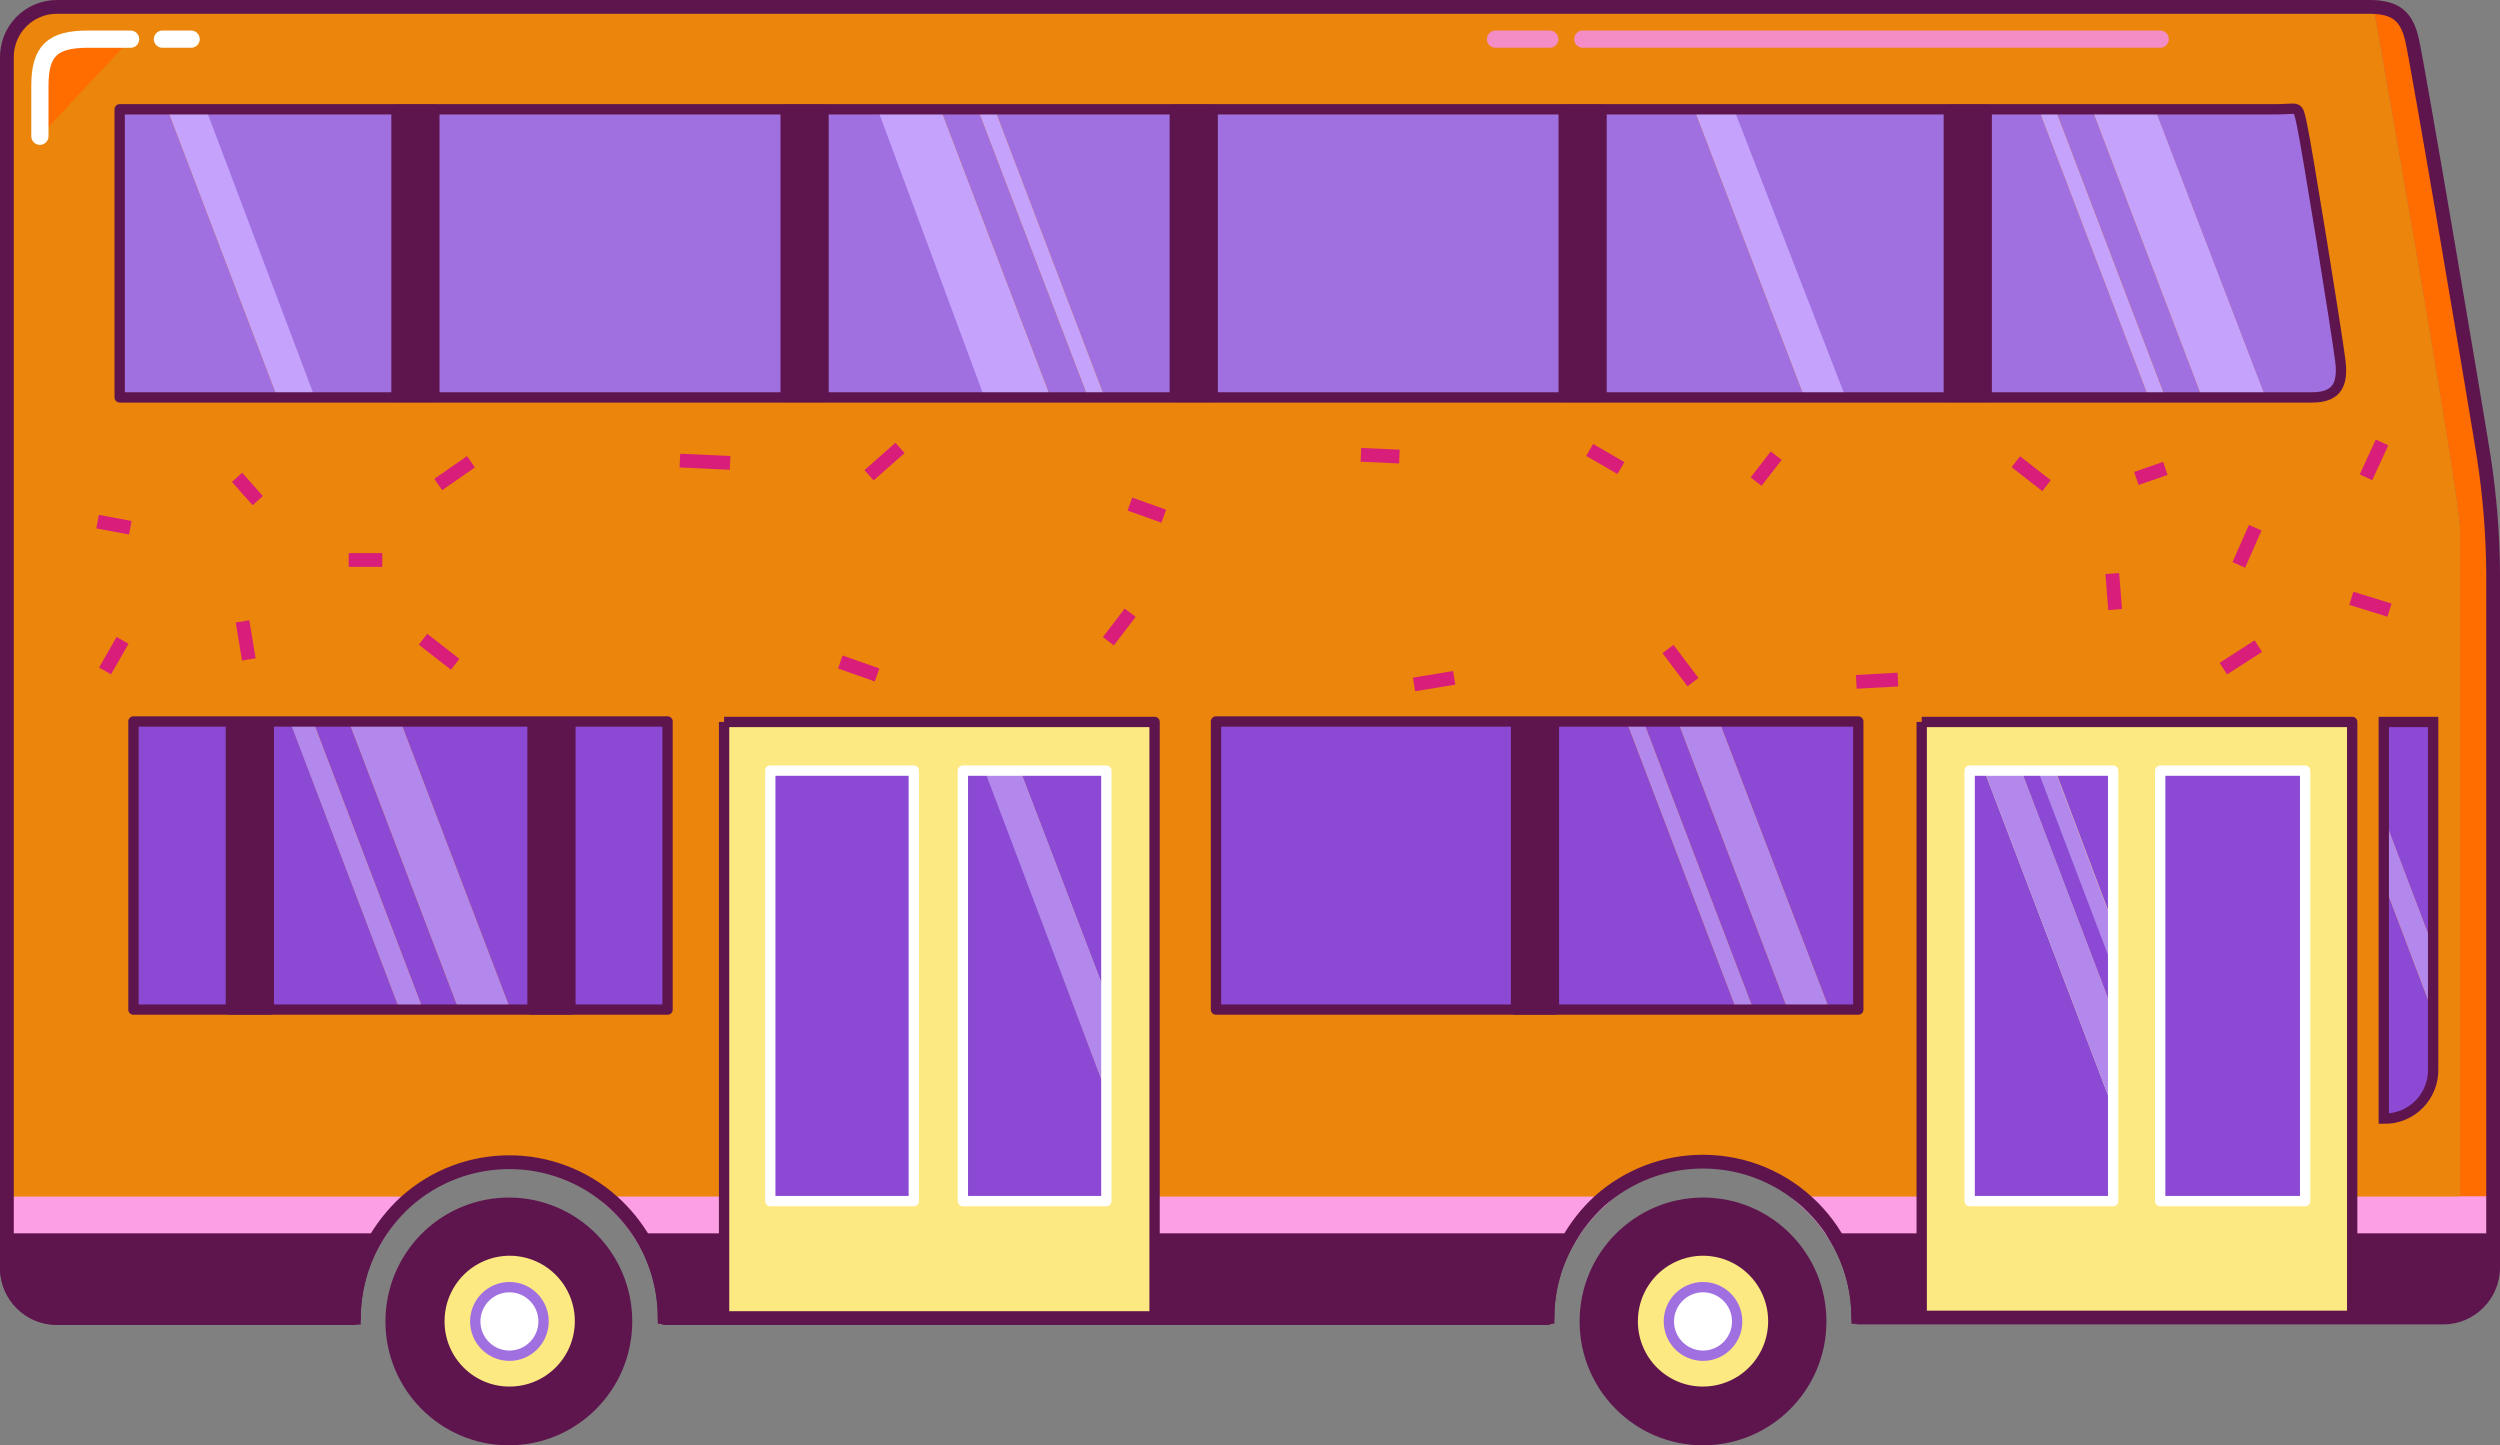 <svg version="1.1" xmlns="http://www.w3.org/2000/svg" xmlns:xlink="http://www.w3.org/1999/xlink" width="217.775" height="125.901" viewBox="0,0,217.775,125.901"><rect x="0" y="0" width="217.775" height="125.901" fill="#808080" stroke="none"/><g transform="translate(-133.101,-113.862)"><g data-paper-data="{&quot;isPaintingLayer&quot;:true}" fill="none" fill-rule="nonzero" stroke="none" stroke-width="none" stroke-linecap="none" stroke-linejoin="none" stroke-miterlimit="10" stroke-dasharray="" stroke-dashoffset="0" font-family="none" font-weight="none" font-size="none" text-anchor="none" style="mix-blend-mode: normal"><g data-paper-data="{&quot;index&quot;:null}" id="Pink-Stripe" fill="#fc9fe4" stroke="#fc9fe4" stroke-width="1.2" stroke-linecap="butt" stroke-linejoin="miter"><path d="M350.251,221.92h-57.075c-0.713,-1.26 -1.625,-2.396 -2.7,-3.364h59.775z" id="Path"/><path d="M269.701,221.92h-80.475c-0.73,-1.256 -1.649,-2.39 -2.725,-3.364h85.9c-1.068,0.975 -1.979,2.109 -2.7,3.364z" id="Path"/><path d="M168.426,218.481c-1.067,1.004 -1.977,2.163 -2.7,3.439h-32.025v-3.439z" id="Path"/></g><path d="M138.026,114.01h201.75c1.825,10.265 7.625,43.244 7.625,45.979v58.102h-56.925c-5.136,-4.646 -12.939,-4.646 -18.075,0h-85.9c-5.136,-4.646 -12.939,-4.646 -18.075,0h-34.725v-66.309v-33.38c-0.007,-1.158 0.445,-2.272 1.256,-3.095c0.811,-0.824 1.915,-1.291 3.069,-1.297z" data-paper-data="{&quot;index&quot;:null,&quot;origPos&quot;:null}" id="Path" fill="#eb850c" stroke="none" stroke-width="1" stroke-linecap="butt" stroke-linejoin="miter"/><g data-paper-data="{&quot;index&quot;:null}" id="Bergundy" fill="#5e154d" stroke="#5e154d" stroke-width="1.2" stroke-linecap="butt" stroke-linejoin="miter"><path d="M267.901,228.576h-76.9c-0.009,-2.342 -0.621,-4.641 -1.775,-6.676h80.475c-1.173,2.028 -1.793,4.331 -1.8,6.676z" id="Path"/><path d="M350.251,224.234c-0.014,2.392 -1.942,4.328 -4.325,4.342h-50.95c-0.007,-2.345 -0.627,-4.648 -1.8,-6.676h57.075z" id="Path"/><path d="M165.726,221.9c-1.174,2.055 -1.795,4.382 -1.8,6.751h-25.9c-2.383,-0.013 -4.311,-1.949 -4.325,-4.342v-2.409z" id="Path"/></g><g data-paper-data="{&quot;index&quot;:null}" id="Top-Windows"><path d="M310.701,123.382l9.575,25.098h-28.55l-9.575,-25.098h28.55" id="Path" fill="#a170e0" stroke="none" stroke-width="1" stroke-linecap="butt" stroke-linejoin="miter"/><path d="M312.151,123.382l9.575,25.098h-1.45l-9.575,-25.098h1.45" id="Path" fill="#c5a2fc" stroke="none" stroke-width="1" stroke-linecap="butt" stroke-linejoin="miter"/><path d="M284.151,123.382l9.725,25.098h-3.6l-9.6,-25.098h3.475" id="Path" fill="#c5a2fc" stroke="none" stroke-width="1" stroke-linecap="butt" stroke-linejoin="miter"/><path d="M280.676,123.382l9.6,25.098h-60.95l-9.575,-25.098h60.925" id="Path" fill="#a170e0" stroke="none" stroke-width="1" stroke-linecap="butt" stroke-linejoin="miter"/><path d="M315.351,123.382l9.575,25.098h-3.2l-9.575,-25.098h3.2" id="Path" fill="#a170e0" stroke="none" stroke-width="1" stroke-linecap="butt" stroke-linejoin="miter"/><path d="M320.851,123.382l9.625,25.098h-5.55l-9.575,-25.098h5.5" id="Path" fill="#c5a2fc" stroke="none" stroke-width="1" stroke-linecap="butt" stroke-linejoin="miter"/><path d="M331.526,123.382c2,0 1.8,-0.401 2.2,1.406c0.4,1.807 2.925,18.171 3.25,20.63c0.325,2.46 -0.5,3.113 -2.5,3.113h-4l-9.625,-25.098z" id="Path" fill="#a170e0" stroke="none" stroke-width="1" stroke-linecap="butt" stroke-linejoin="miter"/><path d="M211.076,123.382l9.575,25.098h-61.925l-9.575,-25.098h61.925" id="Path" fill="#a170e0" stroke="none" stroke-width="1" stroke-linecap="butt" stroke-linejoin="miter"/><path d="M151.051,123.382l9.475,25.098h-3.275l-9.575,-25.098h3.375" id="Path" fill="#c5a2fc" stroke="none" stroke-width="1" stroke-linecap="butt" stroke-linejoin="miter"/><path d="M143.626,123.382h4.05l9.575,25.098h-13.625v-25.098" id="Path" fill="#a170e0" stroke="none" stroke-width="1" stroke-linecap="butt" stroke-linejoin="miter"/><path d="M215.051,123.382l9.575,25.098h-5.775l-9.3,-25.098h5.5" id="Path" fill="#c5a2fc" stroke="none" stroke-width="1" stroke-linecap="butt" stroke-linejoin="miter"/><path d="M219.751,123.382l9.575,25.098h-1.45l-9.6,-25.098h1.475" id="Path" fill="#c5a2fc" stroke="none" stroke-width="1" stroke-linecap="butt" stroke-linejoin="miter"/><path d="M218.276,123.382l9.6,25.098h-3.25l-9.575,-25.098h3.225" id="Path" fill="#a170e0" stroke="none" stroke-width="1" stroke-linecap="butt" stroke-linejoin="miter"/><path d="M333.626,124.738c0.4,1.807 3.075,18.321 3.35,20.63c0.275,2.309 -0.6,3.112 -2.5,3.112h-190.95v-25.098h187.875c2.025,0 1.825,-0.451 2.225,1.356z" id="Path" fill="none" stroke="#5e154d" stroke-width="0.9" stroke-linecap="round" stroke-linejoin="round"/><path d="M306.251,148.531h-3.475v-25.199h3.475z" id="Rectangle" fill="#5e154d" stroke="#5e154d" stroke-width="0.725" stroke-linecap="round" stroke-linejoin="round"/><path d="M272.701,148.531h-3.475v-25.199h3.475z" id="Rectangle" fill="#5e154d" stroke="#5e154d" stroke-width="0.725" stroke-linecap="round" stroke-linejoin="round"/><path d="M238.826,148.531h-3.475v-25.199h3.475z" id="Rectangle" fill="#5e154d" stroke="#5e154d" stroke-width="0.725" stroke-linecap="round" stroke-linejoin="round"/><path d="M204.926,148.531h-3.475v-25.199h3.475z" id="Rectangle" fill="#5e154d" stroke="#5e154d" stroke-width="0.725" stroke-linecap="round" stroke-linejoin="round"/><path d="M171.026,148.531h-3.475v-25.199h3.475z" id="Rectangle" fill="#5e154d" stroke="#5e154d" stroke-width="0.725" stroke-linecap="round" stroke-linejoin="round"/></g><g data-paper-data="{&quot;index&quot;:null}" id="Left-Wheel"><path d="M286.605,223.521c1.295,1.3 2.096,3.094 2.096,5.075c0,1.98 -0.801,3.775 -2.096,5.074c-1.294,1.299 -3.081,2.104 -5.054,2.104c-1.973,0 -3.76,-0.805 -5.054,-2.104c-1.295,-1.299 -2.096,-3.094 -2.096,-5.074c0,-1.981 0.801,-3.775 2.096,-5.075c1.294,-1.299 3.081,-2.103 5.054,-2.103c1.973,0 3.76,0.804 5.054,2.103z" id="Oval" fill="#fde982" stroke="none" stroke-width="1" stroke-linecap="butt" stroke-linejoin="miter"/><path d="M281.451,218.481c5.771,0 10.45,4.697 10.45,10.491c0,5.794 -4.679,10.491 -10.45,10.491c-5.771,0 -10.45,-4.697 -10.45,-10.491c0,-5.794 4.679,-10.491 10.45,-10.491zM281.451,234.945c2.419,0 4.599,-1.464 5.523,-3.708c0.923,-2.245 0.407,-4.827 -1.307,-6.54c-1.714,-1.714 -4.288,-2.221 -6.52,-1.285c-2.232,0.937 -3.681,3.132 -3.671,5.56c0,1.589 0.63,3.112 1.752,4.233c1.121,1.121 2.641,1.747 4.223,1.74z" id="Shape" fill="#5e154d" stroke="#5e154d" stroke-width="0.6" stroke-linecap="round" stroke-linejoin="round"/><path d="M283.554,226.861c0.539,0.54 0.872,1.287 0.872,2.111c0,0.824 -0.333,1.571 -0.872,2.111c-0.538,0.541 -1.282,0.876 -2.103,0.876c-0.821,0 -1.565,-0.335 -2.103,-0.876c-0.539,-0.54 -0.872,-1.287 -0.872,-2.111c0,-0.824 0.333,-1.571 0.872,-2.111c0.538,-0.541 1.282,-0.876 2.103,-0.876c0.821,0 1.565,0.335 2.103,0.876z" id="Oval" fill="#ffffff" stroke="#a170e0" stroke-width="0.9" stroke-linecap="round" stroke-linejoin="round"/></g><g data-paper-data="{&quot;index&quot;:null}" id="Right-Wheel"><path d="M182.53,223.521c1.295,1.3 2.096,3.094 2.096,5.075c0,1.98 -0.801,3.775 -2.096,5.074c-1.294,1.299 -3.081,2.104 -5.054,2.104c-1.973,0 -3.76,-0.805 -5.054,-2.104c-1.295,-1.299 -2.096,-3.094 -2.096,-5.074c0,-1.981 0.801,-3.775 2.096,-5.075c1.294,-1.299 3.081,-2.103 5.054,-2.103c1.973,0 3.76,0.804 5.054,2.103z" id="Oval" fill="#fde982" stroke="none" stroke-width="1" stroke-linecap="butt" stroke-linejoin="miter"/><path d="M177.476,218.481c5.765,0.028 10.418,4.737 10.4,10.524c-0.018,5.788 -4.702,10.467 -10.467,10.458c-5.764,-0.009 -10.433,-4.703 -10.433,-10.491c0,-2.791 1.108,-5.467 3.078,-7.436c1.971,-1.969 4.642,-3.068 7.422,-3.055zM177.476,234.945c2.421,0.011 4.609,-1.447 5.54,-3.691c0.932,-2.244 0.422,-4.83 -1.29,-6.548c-1.712,-1.719 -4.288,-2.231 -6.523,-1.296c-2.235,0.935 -3.687,3.131 -3.677,5.562c0,3.299 2.664,5.973 5.95,5.973z" id="Shape" fill="#5e154d" stroke="#5e154d" stroke-width="0.6" stroke-linecap="round" stroke-linejoin="round"/><path d="M179.579,226.861c0.539,0.54 0.872,1.287 0.872,2.111c0,0.824 -0.333,1.571 -0.872,2.111c-0.538,0.541 -1.282,0.876 -2.103,0.876c-0.821,0 -1.565,-0.335 -2.103,-0.876c-0.539,-0.54 -0.872,-1.287 -0.872,-2.111c0,-0.824 0.333,-1.571 0.872,-2.111c0.538,-0.541 1.282,-0.876 2.103,-0.876c0.821,0 1.565,0.335 2.103,0.876z" id="Oval" fill="#ffffff" stroke="#a170e0" stroke-width="0.9" stroke-linecap="round" stroke-linejoin="round"/></g><g data-paper-data="{&quot;index&quot;:null}" id="Left-Door-Windows"><path d="M300.501,176.75h37.5v51.853h-37.5v-51.853" id="Path" fill="#fde982" stroke="#5e154d" stroke-width="0.9" stroke-linecap="butt" stroke-linejoin="round"/><path d="M321.276,180.992h12.625v37.496h-12.625v-37.496" id="Path" fill="#8b49d4" stroke="#ffffff" stroke-width="0.9" stroke-linecap="round" stroke-linejoin="round"/><path d="M312.126,180.992l5,13.251v3.966l-6.55,-17.217h1.55" id="Path" fill="#b388ed" stroke="none" stroke-width="1" stroke-linecap="butt" stroke-linejoin="miter"/><path d="M317.176,180.992v13.327l-5,-13.252l5,-0.075" id="Path" fill="#8b49d4" stroke="none" stroke-width="1" stroke-linecap="butt" stroke-linejoin="miter"/><path d="M305.951,180.992l11.225,29.44v8.056h-12.5v-37.496h1.275" id="Path" fill="#8b49d4" stroke="none" stroke-width="1" stroke-linecap="butt" stroke-linejoin="miter"/><path d="M309.176,180.992l8,21.007v8.433l-11.225,-29.44h3.225" id="Path" fill="#b388ed" stroke="none" stroke-width="1" stroke-linecap="butt" stroke-linejoin="miter"/><path d="M310.626,180.992l6.55,17.217v3.79l-8,-21.007h1.45" id="Path" fill="#8b49d4" stroke="none" stroke-width="1" stroke-linecap="butt" stroke-linejoin="miter"/><path d="M317.176,180.992v37.496h-12.5v-37.496h12.5" id="Path" fill="none" stroke="#ffffff" stroke-width="0.9" stroke-linecap="round" stroke-linejoin="round"/></g><g data-paper-data="{&quot;index&quot;:null}" id="Right-Door-Windows"><path d="M196.176,176.75h37.5v51.853h-37.5v-51.853" id="Path" fill="#fde982" stroke="#5e154d" stroke-width="0.9" stroke-linecap="butt" stroke-linejoin="round"/><path d="M200.201,180.992h12.5v37.496h-12.5v-37.496" id="Path" fill="#8b49d4" stroke="#ffffff" stroke-width="0.9" stroke-linecap="round" stroke-linejoin="round"/><path d="M221.976,180.992l7.5,19.601v8.433l-10.675,-28.034h3.175" id="Path" fill="#b388ed" stroke="none" stroke-width="1" stroke-linecap="butt" stroke-linejoin="miter"/><path d="M218.876,180.992l10.6,28.034v9.462h-12.5v-37.496h1.9" id="Path" fill="#8b49d4" stroke="none" stroke-width="1" stroke-linecap="butt" stroke-linejoin="miter"/><path d="M229.476,180.992v19.601l-7.5,-19.601h7.5" id="Path" fill="#8b49d4" stroke="none" stroke-width="1" stroke-linecap="butt" stroke-linejoin="miter"/><path d="M216.976,180.992h12.5v37.496h-12.5v-37.496" id="Path" fill="none" stroke="#ffffff" stroke-width="0.9" stroke-linecap="round" stroke-linejoin="round"/></g><g data-paper-data="{&quot;index&quot;:null}" id="Left-Bar" stroke-linecap="butt" stroke-linejoin="miter"><path d="M340.751,176.75h4.3v19.627l-4.3,-11.32v-8.307" id="Path" fill="#8b49d4" stroke="none" stroke-width="1"/><path d="M345.051,202.124v4.744c0.056,1.172 -0.375,2.315 -1.19,3.157c-0.815,0.842 -1.941,1.307 -3.11,1.285v-20.53z" id="Path" fill="#8b49d4" stroke="none" stroke-width="1"/><path d="M340.751,185.032l4.3,11.32v5.772l-4.3,-11.344v-5.748" id="Path" fill="#b388ed" stroke="none" stroke-width="1"/><path d="M340.751,176.75h4.3v30.118c0.056,1.172 -0.375,2.315 -1.19,3.157c-0.815,0.842 -1.941,1.307 -3.11,1.285z" id="Path" fill="none" stroke="#5e154d" stroke-width="0.9"/></g><g data-paper-data="{&quot;index&quot;:null}" id="Left-Window"><path d="M282.876,176.71l9.6,25.098h-3.65l-9.575,-25.098h3.625" id="Path" fill="#b388ed" stroke="none" stroke-width="1" stroke-linecap="butt" stroke-linejoin="miter"/><path d="M294.976,176.71v25.098h-2.5l-9.6,-25.098h12.1" id="Path" fill="#8b49d4" stroke="none" stroke-width="1" stroke-linecap="butt" stroke-linejoin="miter"/><path d="M276.276,176.71l9.575,25.098h-1.5l-9.575,-25.098h1.5" id="Path" fill="#b388ed" stroke="none" stroke-width="1" stroke-linecap="butt" stroke-linejoin="miter"/><path d="M279.251,176.71l9.575,25.098h-2.975l-9.575,-25.098h2.975" id="Path" fill="#8b49d4" stroke="none" stroke-width="1" stroke-linecap="butt" stroke-linejoin="miter"/><path d="M239.026,176.71h35.75l9.575,25.098h-45.325v-25.098" id="Path" fill="#8b49d4" stroke="none" stroke-width="1" stroke-linecap="butt" stroke-linejoin="miter"/><path d="M239.026,176.71h55.95v25.098h-55.95v-25.098" id="Path" fill="none" stroke="#5e154d" stroke-width="0.9" stroke-linecap="round" stroke-linejoin="round"/><path d="M268.551,201.883h-3.475v-25.198h3.475z" id="Rectangle" fill="#5e154d" stroke="#5e154d" stroke-width="0.725" stroke-linecap="round" stroke-linejoin="round"/></g><g data-paper-data="{&quot;index&quot;:null}" id="Right-Window"><path d="M168.001,176.71l9.575,25.098h-4.525l-9.575,-25.098h4.525" id="Path" fill="#b388ed" stroke="none" stroke-width="1" stroke-linecap="butt" stroke-linejoin="miter"/><path d="M163.476,176.71l9.575,25.098h-3.1l-9.575,-25.098h3.1" id="Path" fill="#8b49d4" stroke="none" stroke-width="1" stroke-linecap="butt" stroke-linejoin="miter"/><path d="M160.376,176.71l9.575,25.098h-2.05l-9.575,-25.098h2.05" id="Path" fill="#b388ed" stroke="none" stroke-width="1" stroke-linecap="butt" stroke-linejoin="miter"/><path d="M190.976,176.71v25.098h-13.4l-9.575,-25.098h22.975" id="Path" fill="#8b49d4" stroke="none" stroke-width="1" stroke-linecap="butt" stroke-linejoin="miter"/><path d="M144.476,176.71h13.875l9.55,25.098h-23.425v-25.098" id="Path" fill="#8b49d4" stroke="none" stroke-width="1" stroke-linecap="butt" stroke-linejoin="miter"/><path d="M144.726,176.71h46.525v25.098h-46.525v-25.098" id="Path" fill="none" stroke="#5e154d" stroke-width="0.9" stroke-linecap="round" stroke-linejoin="round"/><path d="M182.876,201.883h-3.475v-25.198h3.475z" id="Rectangle" fill="#5e154d" stroke="#5e154d" stroke-width="0.725" stroke-linecap="round" stroke-linejoin="round"/><path d="M156.601,201.883h-3.475v-25.198h3.475z" id="Rectangle" fill="#5e154d" stroke="#5e154d" stroke-width="0.725" stroke-linecap="round" stroke-linejoin="round"/></g><g data-paper-data="{&quot;index&quot;:null}" id="Pattern" fill="none" stroke="#d81d7b" stroke-width="1.2" stroke-linecap="butt" stroke-linejoin="miter"><path d="M339.201,155.44l1.4,-3.037" id="Path"/><path d="M328.126,163.07l1.425,-3.238" id="Path"/><path d="M319.201,155.54l2.525,-0.878" id="Path"/><path d="M294.801,173.259l3.625,-0.2" id="Path"/><path d="M308.701,154.085l2.675,2.083" id="Path"/><path d="M287.826,153.557l-1.75,2.259" id="Path"/><path d="M274.301,154.637l-2.725,-1.582" id="Path"/><path d="M255.001,153.633l-3.35,-0.151" id="Path"/><path d="M231.551,167.236l-1.9,2.485" id="Path"/><path d="M256.276,173.485l3.5,-0.577" id="Path"/><path d="M234.476,158.828l-2.95,-1.054" id="Path"/><path d="M206.301,171.528l3.2,1.129" id="Path"/><path d="M172.751,171.728l-2.8,-2.183" id="Path"/><path d="M211.501,152.88l-2.7,2.384" id="Path"/><path d="M192.326,153.984l4.375,0.201" id="Path"/><path d="M174.126,154.085l-2.85,1.982" id="Path"/><path d="M153.751,155.44l1.8,2.033" id="Path"/><path d="M144.451,159.832l-2.85,-0.527" id="Path"/><path d="M143.776,169.645l-1.525,2.661" id="Path"/><path d="M154.776,171.302l-0.55,-3.313" id="Path"/><path d="M166.401,162.643h-2.925" id="Path"/><path d="M317.101,163.823l0.25,3.137" id="Path"/><path d="M278.401,170.398l2.175,2.887" id="Path"/><path d="M329.826,170.147l-3.05,1.958" id="Path"/><path d="M341.251,167.01l-3.325,-1.029" id="Path"/></g><g data-paper-data="{&quot;index&quot;:null,&quot;origPos&quot;:null}" id="Highlight" fill="#ff6c00"><path d="M339.776,114.01c1.701,-0.146 3.204,1.106 3.375,2.811c0.475,2.033 5,27.608 6.025,34.886c0.125,0.728 0.225,1.28 0.275,1.606c0.512,3.322 0.779,6.678 0.8,10.04v54.713h-2.85v-58.026c0,-2.736 -5.8,-35.715 -7.625,-46.03z" id="Path" stroke="none" stroke-width="1" stroke-linecap="butt" stroke-linejoin="miter"/><path d="M136.576,125.731v-4.393c0,-3.087 1.125,-4.065 4.2,-4.065h3.7" id="Path" stroke="#ffffff" stroke-width="1.5" stroke-linecap="round" stroke-linejoin="round"/><path d="M147.251,117.273h2.5" id="Path" stroke="#ffffff" stroke-width="1.5" stroke-linecap="round" stroke-linejoin="round"/><path d="M270.976,117.273h50.3" id="Path" stroke="#f48cc5" stroke-width="1.5" stroke-linecap="round" stroke-linejoin="round"/><path d="M268.101,117.273h-4.725" id="Path" stroke="#f48cc5" stroke-width="1.5" stroke-linecap="round" stroke-linejoin="round"/></g><path d="M138.026,114.462h201.45c2.375,0 3.25,0.853 3.725,2.811c0.475,1.957 5.775,33.204 6.275,36.492c0.511,3.322 0.779,6.678 0.8,10.039v60.487c-0.014,2.392 -1.942,4.328 -4.325,4.342h-50.975c0,-7.499 -6.055,-13.578 -13.525,-13.578c-3.339,-0.007 -6.563,1.227 -9.05,3.463c-1.072,0.989 -1.983,2.141 -2.7,3.413c-1.185,2.051 -1.807,4.381 -1.8,6.752h-76.9c0.004,-2.367 -0.608,-4.695 -1.775,-6.752c-0.73,-1.255 -1.649,-2.389 -2.725,-3.363c-5.145,-4.623 -12.93,-4.623 -18.075,0c-1.061,0.981 -1.971,2.114 -2.7,3.363c-1.174,2.055 -1.795,4.382 -1.8,6.752h-25.9c-2.383,-0.014 -4.311,-1.95 -4.325,-4.342v-105.412c-0.027,-1.171 0.416,-2.304 1.229,-3.144c0.814,-0.84 1.929,-1.317 3.096,-1.323z" data-paper-data="{&quot;index&quot;:null}" id="Path" fill="none" stroke="#5e154d" stroke-width="1.2" stroke-linecap="round" stroke-linejoin="round"/></g></g></svg>